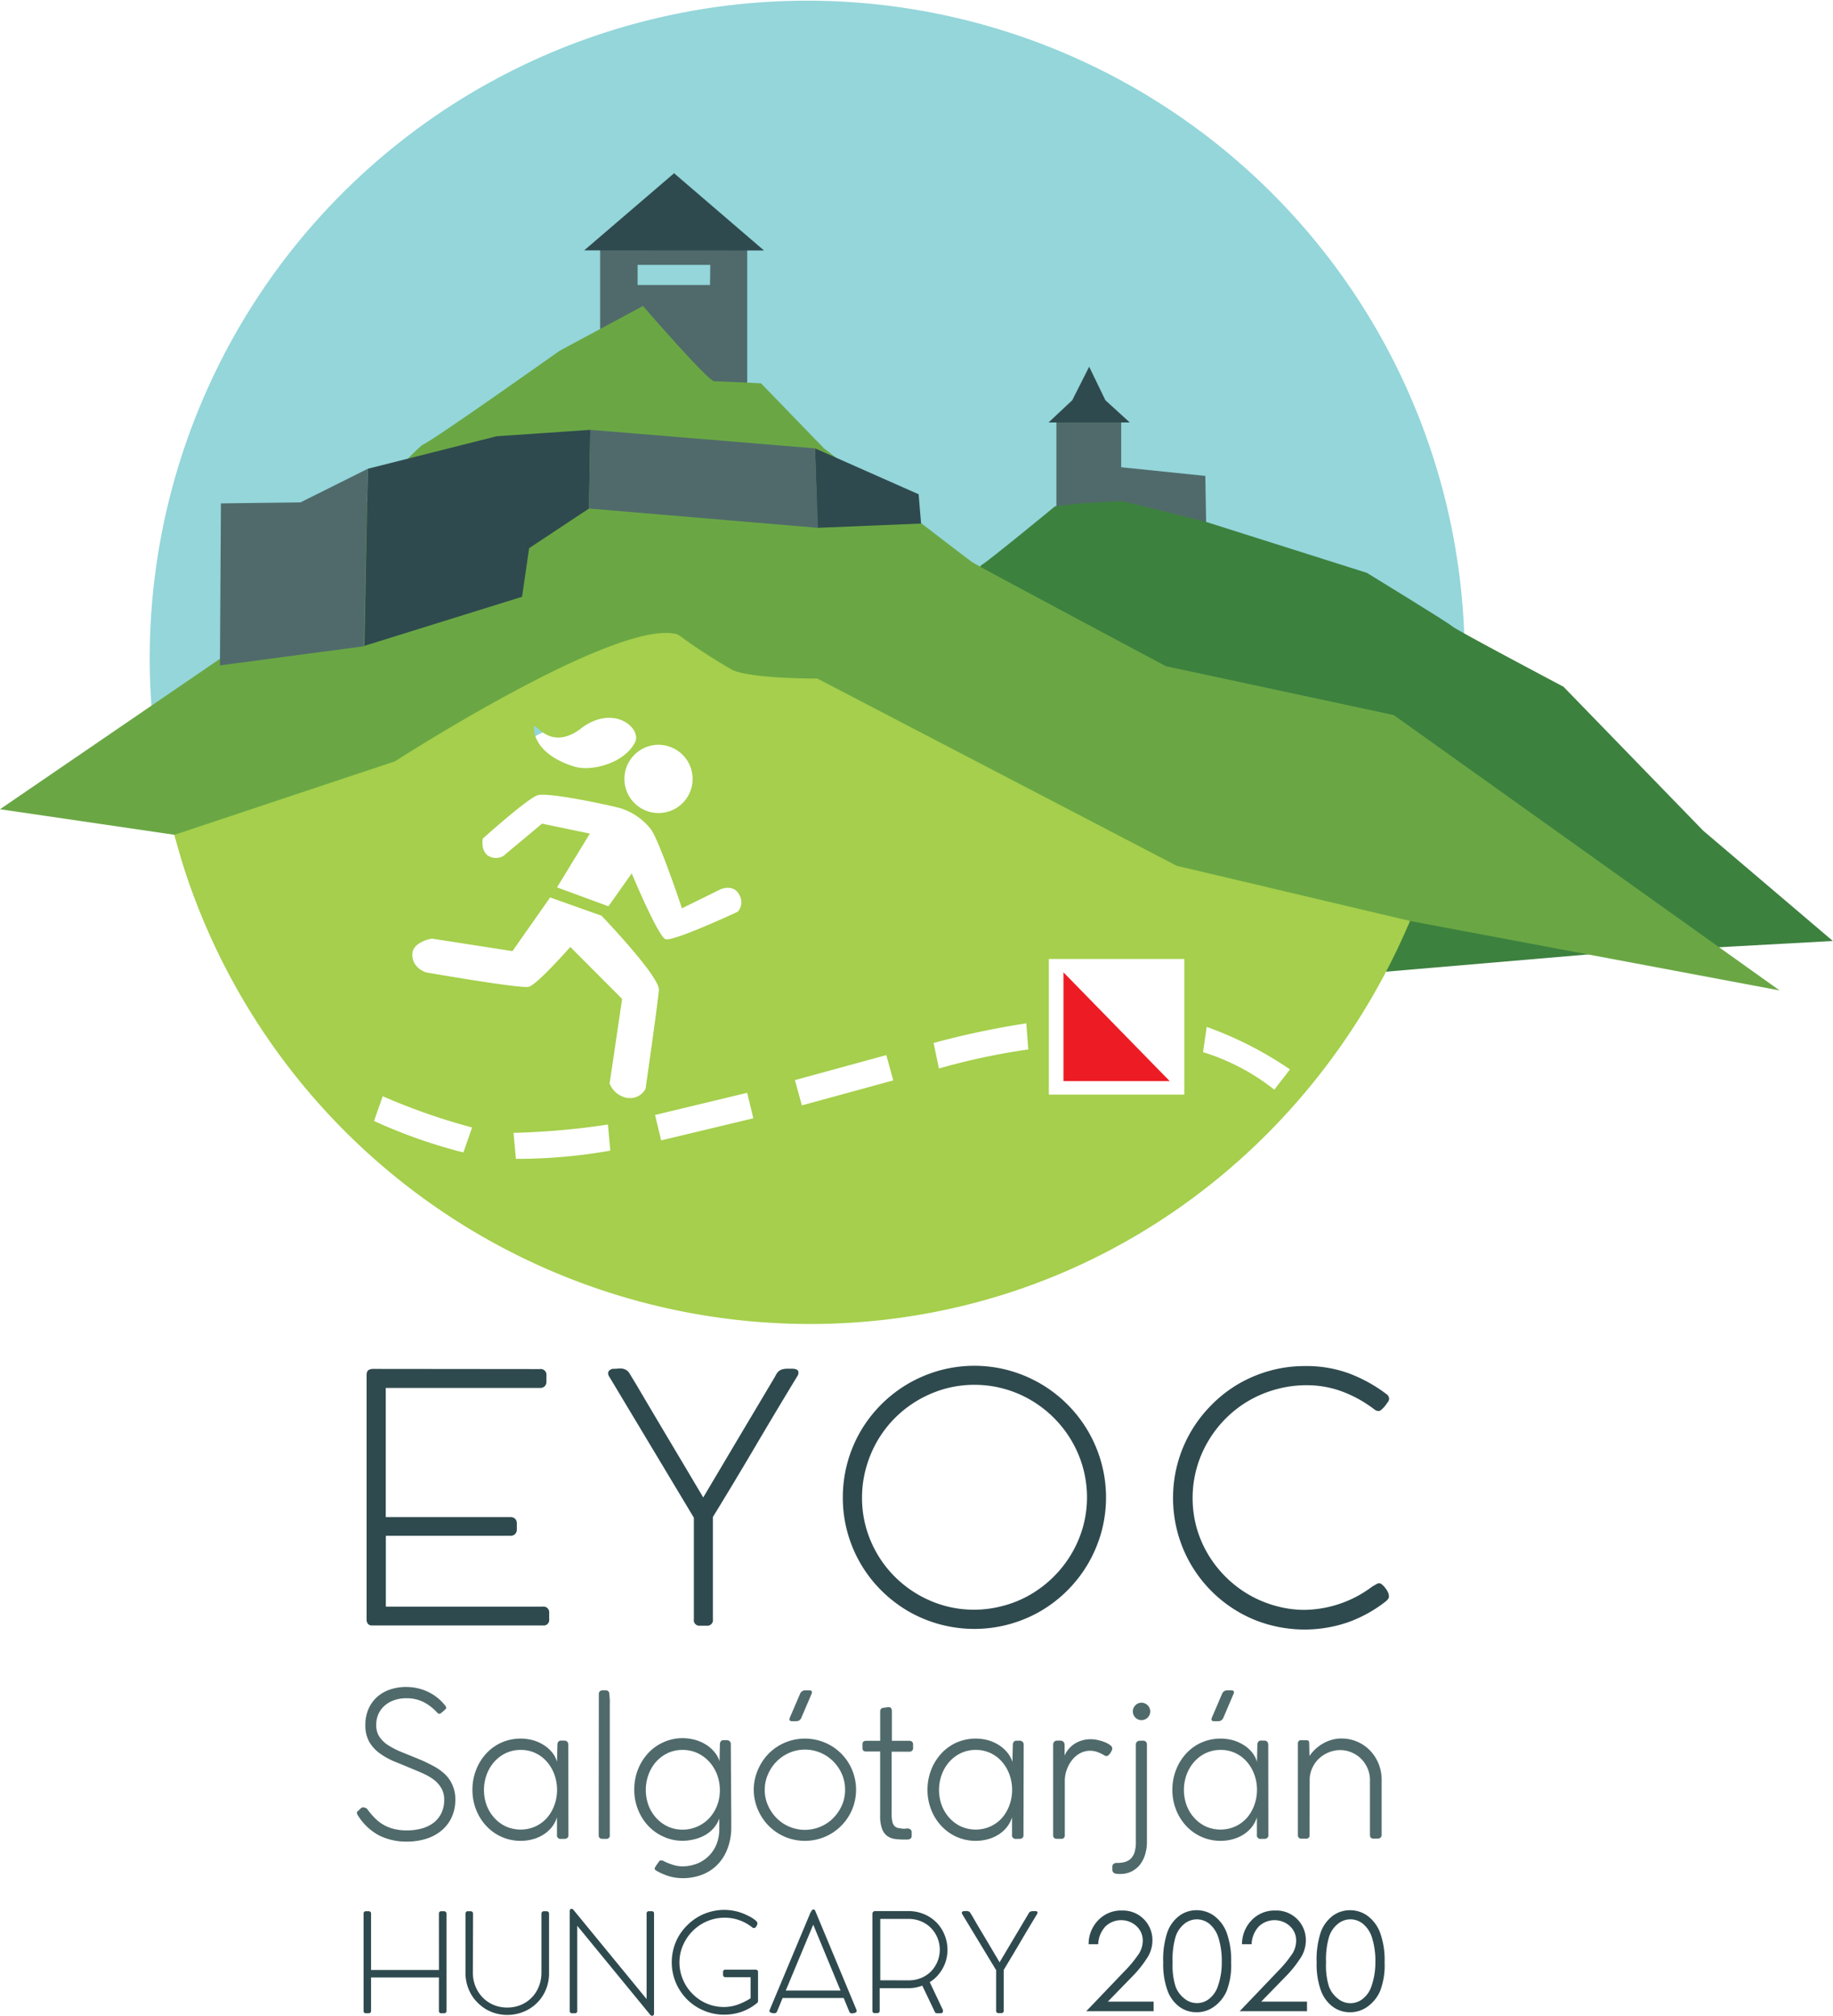 <svg xmlns="http://www.w3.org/2000/svg" viewBox="0 0 440.14 483.96"><defs><style>.cls-1{fill:#94d6da;}.cls-2{fill:#2f4a4e;}.cls-3{fill:#506a6b;}.cls-4{fill:#3d813f;}.cls-5{fill:#6aa744;}.cls-6{fill:#a5cf4c;}.cls-7{fill:#ed1c24;}</style></defs><title>eyoc_2020_logo</title><g id="Layer_3" data-name="Layer 3"><path class="cls-1" d="M472.66,344.57s53.53-34.56,67.76-30.49c.61.17,3.46,2.82,12.88,8.36,4,2.34,20.78,2.25,20.78,2.25l86.29,44.95L710,382.54a157.87,157.87,0,1,0-291.44-37.91C420,350.18,472.66,344.57,472.66,344.57Z" transform="translate(-377.9 -148.33)"/></g><g id="Layer_8" data-name="Layer 8"><path class="cls-2" d="M641.6,615.08h-2.3a8.18,8.18,0,0,1,2.37-5.83,7.56,7.56,0,0,1,5.59-2.27,7.09,7.09,0,0,1,7.36,7.15,7.79,7.79,0,0,1-1,3.81,26.59,26.59,0,0,1-3.78,4.83l-5.93,6.09h11v2.3H638.73l9.12-9.54a28.43,28.43,0,0,0,3.62-4.41,6,6,0,0,0,.83-3,4.67,4.67,0,0,0-1.5-3.47,5.45,5.45,0,0,0-7.47.08A6.61,6.61,0,0,0,641.6,615.08Z" transform="translate(-377.9 -148.33)"/><path class="cls-2" d="M657.21,619.48a20.56,20.56,0,0,1,1-7.31,8.51,8.51,0,0,1,2.87-3.92,6.9,6.9,0,0,1,4.14-1.34,7.07,7.07,0,0,1,4.21,1.35,8.93,8.93,0,0,1,3,4,19.38,19.38,0,0,1,1.09,7.19,17.15,17.15,0,0,1-1.08,6.87,9,9,0,0,1-3,3.73,7.06,7.06,0,0,1-4.22,1.36,6.92,6.92,0,0,1-4.13-1.32,8.42,8.42,0,0,1-2.86-3.92A18.45,18.45,0,0,1,657.21,619.48Zm2.26,0a16.57,16.57,0,0,0,.73,5.82,6.61,6.61,0,0,0,2.14,2.85,4.69,4.69,0,0,0,5.95,0,6.38,6.38,0,0,0,2.09-3.14,16.84,16.84,0,0,0,.89-5.56,18.7,18.7,0,0,0-.79-5.9,7,7,0,0,0-2.19-3.37,4.73,4.73,0,0,0-6,0,6.52,6.52,0,0,0-2.12,3.14A19.39,19.39,0,0,0,659.47,619.53Z" transform="translate(-377.9 -148.33)"/><path class="cls-2" d="M678.44,615.08h-2.31a8.27,8.27,0,0,1,2.37-5.83,7.59,7.59,0,0,1,5.59-2.27,7.09,7.09,0,0,1,7.37,7.15,7.91,7.91,0,0,1-1,3.81,27.22,27.22,0,0,1-3.79,4.83l-5.93,6.09h11v2.3H675.57l9.12-9.54a29,29,0,0,0,3.62-4.41,6,6,0,0,0,.82-3,4.66,4.66,0,0,0-1.49-3.47,5.47,5.47,0,0,0-7.48.08A6.6,6.6,0,0,0,678.44,615.08Z" transform="translate(-377.9 -148.33)"/><path class="cls-2" d="M694.05,619.48a20.83,20.83,0,0,1,1-7.31,8.58,8.58,0,0,1,2.87-3.92,6.94,6.94,0,0,1,4.14-1.34,7.07,7.07,0,0,1,4.21,1.35,8.86,8.86,0,0,1,3,4,19.35,19.35,0,0,1,1.1,7.19,17.15,17.15,0,0,1-1.08,6.87,9.06,9.06,0,0,1-3,3.73,7.09,7.09,0,0,1-4.23,1.36,6.89,6.89,0,0,1-4.12-1.32,8.44,8.44,0,0,1-2.87-3.92A18.47,18.47,0,0,1,694.05,619.48Zm2.26,0a16.87,16.87,0,0,0,.72,5.82,6.69,6.69,0,0,0,2.14,2.85,4.69,4.69,0,0,0,6,0,6.38,6.38,0,0,0,2.09-3.14,16.84,16.84,0,0,0,.89-5.56,18.41,18.41,0,0,0-.79-5.9,6.91,6.91,0,0,0-2.19-3.37,4.72,4.72,0,0,0-6,0A6.46,6.46,0,0,0,697,613.4,19.75,19.75,0,0,0,696.31,619.53Z" transform="translate(-377.9 -148.33)"/><path class="cls-2" d="M507.53,477a1.38,1.38,0,0,1,1.58,1.53V480a1.54,1.54,0,0,1-.4,1.12,1.56,1.56,0,0,1-1.18.41h-37v31h29.88a1.68,1.68,0,0,1,1.14.37A1.48,1.48,0,0,1,502,514v1.49a1.53,1.53,0,0,1-.41,1.12,1.58,1.58,0,0,1-1.17.42H470.55v17h37.64a1.38,1.38,0,0,1,1.58,1.54v1.49a1.33,1.33,0,0,1-1.53,1.49h-41a1.21,1.21,0,0,1-1-.39,1.63,1.63,0,0,1-.31-1.06V478.45c0-.63.16-1,.47-1.22a2.12,2.12,0,0,1,1.06-.27Z" transform="translate(-377.9 -148.33)"/><path class="cls-2" d="M524.3,479a1.79,1.79,0,0,1-.38-1,.91.91,0,0,1,.42-.76,1.45,1.45,0,0,1,.91-.31c.33,0,.67,0,1-.05a5.91,5.91,0,0,1,1,0,2.64,2.64,0,0,1,1,.34,2.36,2.36,0,0,1,.85.89l1.66,2.74q4,6.8,8,13.51t8,13.46l8.48-14.29,8.49-14.26c.19-.33.37-.64.52-.93a2.83,2.83,0,0,1,.56-.75,2.42,2.42,0,0,1,.85-.5,4.72,4.72,0,0,1,1.47-.18H568a3.4,3.4,0,0,1,.82.08,1.35,1.35,0,0,1,.58.27.72.72,0,0,1,.22.6,1.76,1.76,0,0,1-.06.41,1.52,1.52,0,0,1-.27.54q-5.1,8.39-10.08,16.85t-10.13,16.85v24.57a1.34,1.34,0,0,1-1.49,1.53H546a1.33,1.33,0,0,1-1.49-1.53v-24.4Z" transform="translate(-377.9 -148.33)"/><path class="cls-2" d="M580.28,507.83a31.54,31.54,0,0,1,4.29-15.95,31.81,31.81,0,0,1,11.33-11.33,32.13,32.13,0,0,1,7.56-3.2,31.52,31.52,0,0,1,16.8,0,32.13,32.13,0,0,1,7.56,3.2,31.81,31.81,0,0,1,11.33,11.33,31.85,31.85,0,0,1,3.19,7.55,31.48,31.48,0,0,1,0,16.79,32.24,32.24,0,0,1-3.19,7.53,31.81,31.81,0,0,1-11.33,11.33,31.76,31.76,0,0,1-31.92,0,32.12,32.12,0,0,1-6.39-4.94,31.37,31.37,0,0,1-8.11-13.92A31.06,31.06,0,0,1,580.28,507.83Zm4.61,0A26.24,26.24,0,0,0,587,518.31a26.91,26.91,0,0,0,5.79,8.57,27.33,27.33,0,0,0,8.59,5.77,26.24,26.24,0,0,0,10.48,2.12,26.71,26.71,0,0,0,7.16-1,26,26,0,0,0,6.45-2.72,27.17,27.17,0,0,0,5.46-4.23,27.27,27.27,0,0,0,7-11.87,26.7,26.7,0,0,0-1.16-17.64,27.35,27.35,0,0,0-14.4-14.4,26.87,26.87,0,0,0-17.64-1.16,28,28,0,0,0-6.43,2.74,27.46,27.46,0,0,0-5.48,4.23,27.07,27.07,0,0,0-4.21,5.46,27.77,27.77,0,0,0-2.72,6.45A26.32,26.32,0,0,0,584.89,507.83Z" transform="translate(-377.9 -148.33)"/><path class="cls-2" d="M710.8,483a1.44,1.44,0,0,1,.66,1.16,1.61,1.61,0,0,1-.42.91,3.62,3.62,0,0,0-.28.4,8.22,8.22,0,0,1-.52.66,7.81,7.81,0,0,1-.65.64,1,1,0,0,1-.62.29h-.17a1.29,1.29,0,0,1-.33-.06,1.79,1.79,0,0,1-.5-.27,30,30,0,0,0-7.65-4.29,24.33,24.33,0,0,0-8.74-1.56,27.23,27.23,0,0,0-7.32,1,27.82,27.82,0,0,0-6.56,2.75,27,27,0,0,0-5.52,4.28,27.5,27.5,0,0,0-4.23,5.5,26.91,26.91,0,0,0-2.72,6.43,26.88,26.88,0,0,0,0,14.24,26.7,26.7,0,0,0,2.76,6.41,27.53,27.53,0,0,0,9.71,9.63,27.15,27.15,0,0,0,6.37,2.69,25.68,25.68,0,0,0,7,1,27.61,27.61,0,0,0,16.35-5.61l1-.58a1.73,1.73,0,0,1,.67-.2,1.14,1.14,0,0,1,.68.33,5,5,0,0,1,.77.81,4.81,4.81,0,0,1,.62,1,2.28,2.28,0,0,1,.25,1,1,1,0,0,1-.21.64,3.38,3.38,0,0,1-.53.56,32.53,32.53,0,0,1-9,5,32.13,32.13,0,0,1-22.87-.7,31.57,31.57,0,0,1-16.76-16.81,31.91,31.91,0,0,1-1.35-20.69,31.59,31.59,0,0,1,8.11-13.94,31.22,31.22,0,0,1,6.39-5,32.13,32.13,0,0,1,7.56-3.2,30.8,30.8,0,0,1,8.4-1.14A29.65,29.65,0,0,1,701.71,478,35.63,35.63,0,0,1,710.8,483Z" transform="translate(-377.9 -148.33)"/><path class="cls-3" d="M464,583a5.82,5.82,0,0,1,.5-.52,1,1,0,0,1,.68-.27,1.61,1.61,0,0,1,.44.12,1,1,0,0,1,.47.31,17.64,17.64,0,0,0,1.85,2.18,9.56,9.56,0,0,0,4.59,2.59,12.51,12.51,0,0,0,3.06.34,13.49,13.49,0,0,0,3.48-.43A8.46,8.46,0,0,0,481.9,586a6.52,6.52,0,0,0,1.94-2.31,7.16,7.16,0,0,0,.72-3.32,5.29,5.29,0,0,0-.6-2.58,6.68,6.68,0,0,0-1.63-2,12.05,12.05,0,0,0-2.41-1.5c-.92-.43-1.89-.85-2.92-1.27q-2.4-1-4.47-1.84a17.32,17.32,0,0,1-3.62-2.06,8.76,8.76,0,0,1-2.41-2.75,8,8,0,0,1-.87-3.91,9.46,9.46,0,0,1,.74-3.84,8.45,8.45,0,0,1,2.05-2.88,9.11,9.11,0,0,1,3.11-1.8,12,12,0,0,1,3.89-.62,12.43,12.43,0,0,1,5.27,1.17,11.69,11.69,0,0,1,2.25,1.42,11.45,11.45,0,0,1,1.89,1.92,1.2,1.2,0,0,1,.16.28.62.62,0,0,1,.05.3.43.43,0,0,1-.14.21l-.34.33-.42.36-.37.3a.59.59,0,0,1-.48.13.89.89,0,0,1-.38-.23,11.91,11.91,0,0,0-3.24-2.54,9,9,0,0,0-4.25-.94,8.54,8.54,0,0,0-2.93.48,7,7,0,0,0-2.27,1.33,5.89,5.89,0,0,0-1.46,2,6.28,6.28,0,0,0-.52,2.59,5,5,0,0,0,.76,2.83,7.18,7.18,0,0,0,2.12,2.05,19.64,19.64,0,0,0,3.25,1.65l4.12,1.68a34.4,34.4,0,0,1,3.59,1.72,12.33,12.33,0,0,1,2.76,2A8,8,0,0,1,486.6,577a8.26,8.26,0,0,1,.63,3.34,9.88,9.88,0,0,1-.92,4.36,9.06,9.06,0,0,1-2.48,3.16,10.79,10.79,0,0,1-3.7,1.94,15.43,15.43,0,0,1-4.52.64A14.63,14.63,0,0,1,469,589a13.41,13.41,0,0,1-5.15-4.84,1.74,1.74,0,0,1-.18-.31.9.9,0,0,1-.06-.34A.59.59,0,0,1,464,583Z" transform="translate(-377.9 -148.33)"/><path class="cls-3" d="M514.39,588.92a.8.8,0,0,1-.26.64,1.09,1.09,0,0,1-.72.23h-.77a.86.86,0,0,1-1-1v-4.17a7.51,7.51,0,0,1-1.27,2.39,8.13,8.13,0,0,1-2,1.76,9.15,9.15,0,0,1-2.53,1.1,11.33,11.33,0,0,1-7.51-.57,11.31,11.31,0,0,1-3.66-2.62,12.05,12.05,0,0,1-2.44-3.89,12.8,12.8,0,0,1-.89-4.77,12.94,12.94,0,0,1,.88-4.79,12.36,12.36,0,0,1,2.42-3.92,11.21,11.21,0,0,1,3.66-2.64,11.48,11.48,0,0,1,7.6-.56,9.77,9.77,0,0,1,2.58,1.16,8.12,8.12,0,0,1,2,1.76,6.59,6.59,0,0,1,1.17,2.24l.1-4.1a1.12,1.12,0,0,1,.24-.73.84.84,0,0,1,.69-.25h.7a1,1,0,0,1,.71.25,1,1,0,0,1,.27.73Zm-2.73-10.85a10.69,10.69,0,0,0-.64-3.72,9.58,9.58,0,0,0-1.79-3.07,8.41,8.41,0,0,0-2.76-2.09,8.06,8.06,0,0,0-3.52-.76,8.25,8.25,0,0,0-3.57.76,8.71,8.71,0,0,0-2.78,2.08,9.59,9.59,0,0,0-1.83,3.06,10.79,10.79,0,0,0,0,7.43,9.47,9.47,0,0,0,1.84,3,8.7,8.7,0,0,0,2.8,2.06,8.69,8.69,0,0,0,7,0,8.45,8.45,0,0,0,2.76-2,9.37,9.37,0,0,0,1.8-3A10.63,10.63,0,0,0,511.66,578.07Z" transform="translate(-377.9 -148.33)"/><path class="cls-3" d="M521.69,555a.83.83,0,0,1,.25-.64,1,1,0,0,1,.66-.22h.75a.81.81,0,0,1,.63.22,1.13,1.13,0,0,1,.25.64c0,.4.06.83.09,1.3s0,.93,0,1.41v31.2a.77.77,0,0,1-.88.87h-.84c-.63,0-.94-.29-.94-.87Z" transform="translate(-377.9 -148.33)"/><path class="cls-3" d="M553.49,584.6v1.83c0,.17,0,.36,0,.57a14.1,14.1,0,0,1-1,5.39,10.91,10.91,0,0,1-2.53,3.8,10.29,10.29,0,0,1-3.68,2.27,12.75,12.75,0,0,1-4.34.76,11.57,11.57,0,0,1-3.36-.46,15.08,15.08,0,0,1-2.88-1.22h0a3.43,3.43,0,0,1-.45-.3.45.45,0,0,1-.15-.35.8.8,0,0,1,.15-.36,5.91,5.91,0,0,1,.32-.5l.35-.5.22-.3a.56.56,0,0,1,.32-.26.9.9,0,0,1,.4,0,1.62,1.62,0,0,1,.45.18,5.24,5.24,0,0,0,.53.25,15.68,15.68,0,0,0,1.93.7,7.53,7.53,0,0,0,2,.28,9.72,9.72,0,0,0,3.28-.57,8.31,8.31,0,0,0,2.83-1.72,8.51,8.51,0,0,0,2-2.84,9.89,9.89,0,0,0,.74-3.94v-2.4a7.48,7.48,0,0,1-1.35,2.28,7.82,7.82,0,0,1-2.06,1.69,10,10,0,0,1-2.56,1,11.6,11.6,0,0,1-2.91.36,10.9,10.9,0,0,1-4.56-1,11.31,11.31,0,0,1-3.66-2.62,12.2,12.2,0,0,1-2.43-3.89,12.61,12.61,0,0,1-.89-4.77,13.14,13.14,0,0,1,.87-4.79,12.57,12.57,0,0,1,2.43-3.92,11.21,11.21,0,0,1,3.66-2.64,10.93,10.93,0,0,1,4.58-1,11.39,11.39,0,0,1,3.05.4,10.09,10.09,0,0,1,2.65,1.16,8.52,8.52,0,0,1,2,1.76,6.1,6.1,0,0,1,1.23,2.24l.09-4.1a1.24,1.24,0,0,1,.24-.73.88.88,0,0,1,.7-.25h.7a1,1,0,0,1,.7.25.92.92,0,0,1,.28.73Zm-2.74-6.53a10.27,10.27,0,0,0-.67-3.72,9.77,9.77,0,0,0-1.87-3.07,9.06,9.06,0,0,0-2.84-2.09,8.38,8.38,0,0,0-3.57-.76,8.24,8.24,0,0,0-3.56.76,8.86,8.86,0,0,0-2.79,2.08,9.75,9.75,0,0,0-1.82,3.06,10.79,10.79,0,0,0,0,7.43,9.29,9.29,0,0,0,1.84,3,8.66,8.66,0,0,0,2.79,2.06,8.32,8.32,0,0,0,3.54.75,8.57,8.57,0,0,0,3.54-.74,8.82,8.82,0,0,0,2.85-2,9.56,9.56,0,0,0,1.88-3A10,10,0,0,0,550.75,578.07Z" transform="translate(-377.9 -148.33)"/><path class="cls-3" d="M558.89,578a12,12,0,0,1,1-4.79,12.57,12.57,0,0,1,2.61-3.92,12.29,12.29,0,0,1,3.89-2.62,12.41,12.41,0,0,1,9.57,0,12.18,12.18,0,0,1,6.54,6.54,12.38,12.38,0,0,1,0,9.56,12.29,12.29,0,0,1-6.54,6.53,12.41,12.41,0,0,1-9.57,0,12.32,12.32,0,0,1-3.89-2.63,12.48,12.48,0,0,1-2.61-3.9A12,12,0,0,1,558.89,578Zm2.64,0a9,9,0,0,0,.77,3.73,10.08,10.08,0,0,0,2.07,3.06,9.51,9.51,0,0,0,3.06,2.07,9.58,9.58,0,0,0,7.48,0,9.45,9.45,0,0,0,3.07-2.07,10.3,10.3,0,0,0,2.08-3.06,9.18,9.18,0,0,0,.76-3.73,9.36,9.36,0,0,0-.76-3.76A10,10,0,0,0,578,571.2a9.63,9.63,0,0,0-3.07-2.08,9.47,9.47,0,0,0-7.48,0,9.79,9.79,0,0,0-5.13,5.15A9.2,9.2,0,0,0,561.53,578ZM570,555a1.27,1.27,0,0,1,1.25-.86h1c.58,0,.75.29.51.86l-2.4,5.62a1.53,1.53,0,0,1-.55.73,1.44,1.44,0,0,1-.73.18h-1c-.59,0-.76-.3-.5-.91Z" transform="translate(-377.9 -148.33)"/><path class="cls-3" d="M595.8,587.29a1.16,1.16,0,0,1,.71.23.81.81,0,0,1,.3.7v.8a.81.81,0,0,1-.32.74,1.57,1.57,0,0,1-.81.19H595a16.37,16.37,0,0,1-2.28-.15,4,4,0,0,1-1.82-.74,3.72,3.72,0,0,1-1.21-1.71,8.71,8.71,0,0,1-.45-3.11V568.81h-3.31a1.14,1.14,0,0,1-.71-.19A.85.85,0,0,1,585,568v-.89a.87.87,0,0,1,.23-.68,1.14,1.14,0,0,1,.71-.19h3.31v-7.08a.8.8,0,0,1,.79-.84l1.2-.16a.69.69,0,0,1,.65.28,1.42,1.42,0,0,1,.17.72v7.08h4.15a1.06,1.06,0,0,1,.69.22.9.9,0,0,1,.25.7v.79a.88.88,0,0,1-.25.69,1,1,0,0,1-.69.22H592v14.78a8.52,8.52,0,0,0,.17,2,2.2,2.2,0,0,0,.53,1.07,1.7,1.7,0,0,0,.9.47c.36.07.79.13,1.3.18Z" transform="translate(-377.9 -148.33)"/><path class="cls-3" d="M623.66,588.92a.8.8,0,0,1-.26.64,1.09,1.09,0,0,1-.72.23h-.77a.86.86,0,0,1-1-1v-4.17a7.51,7.51,0,0,1-1.27,2.39,8.13,8.13,0,0,1-2,1.76,9.15,9.15,0,0,1-2.53,1.1,11.33,11.33,0,0,1-7.51-.57,11.31,11.31,0,0,1-3.66-2.62,12.05,12.05,0,0,1-2.44-3.89,12.8,12.8,0,0,1-.89-4.77,12.94,12.94,0,0,1,.88-4.79,12.36,12.36,0,0,1,2.42-3.92,11.21,11.21,0,0,1,3.66-2.64,11.48,11.48,0,0,1,7.6-.56,9.77,9.77,0,0,1,2.58,1.16,8.12,8.12,0,0,1,2,1.76A6.59,6.59,0,0,1,621,571.3l.1-4.1a1.12,1.12,0,0,1,.24-.73.84.84,0,0,1,.69-.25h.7a1,1,0,0,1,.71.25,1,1,0,0,1,.27.73Zm-2.73-10.85a10.69,10.69,0,0,0-.64-3.72,9.58,9.58,0,0,0-1.79-3.07,8.41,8.41,0,0,0-2.76-2.09,8.06,8.06,0,0,0-3.52-.76,8.25,8.25,0,0,0-3.57.76,8.71,8.71,0,0,0-2.78,2.08,9.59,9.59,0,0,0-1.83,3.06,10.79,10.79,0,0,0,0,7.43,9.47,9.47,0,0,0,1.84,3,8.7,8.7,0,0,0,2.8,2.06,8.69,8.69,0,0,0,7,0,8.45,8.45,0,0,0,2.76-2,9.37,9.37,0,0,0,1.8-3A10.63,10.63,0,0,0,620.93,578.07Z" transform="translate(-377.9 -148.33)"/><path class="cls-3" d="M630.77,567.3q0-1.11,1.05-1.11h.53c.79,0,1.18.37,1.18,1.11v2.49a5.64,5.64,0,0,1,1-1.59,6,6,0,0,1,1.41-1.25,7.37,7.37,0,0,1,1.8-.81,7.72,7.72,0,0,1,2.13-.28,7.45,7.45,0,0,1,1.6.19,11.26,11.26,0,0,1,1.67.5,5.92,5.92,0,0,1,1.31.71,1.09,1.09,0,0,1,.53.8,1.34,1.34,0,0,1-.15.56,4,4,0,0,1-.34.6,3.43,3.43,0,0,1-.42.48.69.69,0,0,1-.36.19h-.3a.69.69,0,0,1-.26-.11,9.94,9.94,0,0,0-1.6-.79,5.12,5.12,0,0,0-4.31.25,6.14,6.14,0,0,0-1.92,1.63,8.07,8.07,0,0,0-1.27,2.33,7.75,7.75,0,0,0-.47,2.7l0,13a.78.78,0,0,1-.89.87h-1c-.61,0-.91-.29-.91-.87V567.3Z" transform="translate(-377.9 -148.33)"/><path class="cls-3" d="M646.18,598.19c-.79-.05-1.18-.38-1.18-1v-.72a.76.76,0,0,1,.31-.69,1.11,1.11,0,0,1,.65-.22h.26a6.49,6.49,0,0,0,1.83-.24,3.32,3.32,0,0,0,1.39-.8,3.83,3.83,0,0,0,.89-1.52,7.68,7.68,0,0,0,.31-2.38V567.18a.89.89,0,0,1,.28-.71,1,1,0,0,1,.68-.25h.77a.89.89,0,0,1,.71.26,1,1,0,0,1,.22.7v23.54a10.06,10.06,0,0,1-.43,2.81,7.56,7.56,0,0,1-1.2,2.39,5.84,5.84,0,0,1-2,1.66,6,6,0,0,1-2.81.63h-.35Zm3.74-39a2,2,0,0,1,.61-1.47,2,2,0,0,1,1.48-.62,2.12,2.12,0,0,1,2.09,2.09,2.1,2.1,0,0,1-2.09,2.09,2,2,0,0,1-1.48-.61A2,2,0,0,1,649.92,559.16Z" transform="translate(-377.9 -148.33)"/><path class="cls-3" d="M682.46,588.92a.8.8,0,0,1-.26.64,1.09,1.09,0,0,1-.72.23h-.77a.86.86,0,0,1-1-1v-4.17a7.51,7.51,0,0,1-1.27,2.39,8.13,8.13,0,0,1-2,1.76,9.28,9.28,0,0,1-2.53,1.1,11.33,11.33,0,0,1-7.51-.57,11.46,11.46,0,0,1-3.67-2.62,12.2,12.2,0,0,1-2.43-3.89,12.8,12.8,0,0,1-.89-4.77,12.94,12.94,0,0,1,.88-4.79,12.36,12.36,0,0,1,2.42-3.92,11.21,11.21,0,0,1,3.66-2.64,11.48,11.48,0,0,1,7.6-.56,9.77,9.77,0,0,1,2.58,1.16,8.12,8.12,0,0,1,2,1.76,6.59,6.59,0,0,1,1.17,2.24l.1-4.1a1.12,1.12,0,0,1,.24-.73.84.84,0,0,1,.69-.25h.7a1,1,0,0,1,.71.25,1,1,0,0,1,.27.73Zm-2.73-10.85a10.69,10.69,0,0,0-.64-3.72,9.58,9.58,0,0,0-1.79-3.07,8.41,8.41,0,0,0-2.76-2.09,8.09,8.09,0,0,0-3.52-.76,8.25,8.25,0,0,0-3.57.76,8.71,8.71,0,0,0-2.78,2.08,9.59,9.59,0,0,0-1.83,3.06,10.79,10.79,0,0,0,0,7.43,9.29,9.29,0,0,0,1.84,3,8.66,8.66,0,0,0,2.79,2.06,8.71,8.71,0,0,0,7,0,8.45,8.45,0,0,0,2.76-2,9.37,9.37,0,0,0,1.8-3A10.63,10.63,0,0,0,679.73,578.07ZM671.33,555a1.27,1.27,0,0,1,1.25-.86h1c.58,0,.75.29.51.86l-2.4,5.62a1.48,1.48,0,0,1-.56.73,1.36,1.36,0,0,1-.71.18h-1c-.59,0-.76-.3-.5-.91Z" transform="translate(-377.9 -148.33)"/><path class="cls-3" d="M692.35,588.87a.78.78,0,0,1-.89.87h-1c-.61,0-.91-.29-.91-.87v-22a.77.77,0,0,1,.19-.55.68.68,0,0,1,.55-.22h1.42a.53.53,0,0,1,.37.15.59.59,0,0,1,.18.38l.07,3.26a9.55,9.55,0,0,1,1.42-1.65,8.73,8.73,0,0,1,1.8-1.33,8.9,8.9,0,0,1,2.1-.89,8.17,8.17,0,0,1,2.34-.33,9.47,9.47,0,0,1,6.88,2.88,10,10,0,0,1,2.05,3.16,10.23,10.23,0,0,1,.74,3.88v13.15a1,1,0,0,1-.25.72,1,1,0,0,1-.69.24h-1a.83.83,0,0,1-.67-.23,1.07,1.07,0,0,1-.2-.71V575.58a6.88,6.88,0,0,0-.6-2.79,7.38,7.38,0,0,0-1.54-2.25,7.16,7.16,0,0,0-2.27-1.51,6.91,6.91,0,0,0-2.76-.56A7.32,7.32,0,0,0,697,569a7.83,7.83,0,0,0-2.32,1.45,7.14,7.14,0,0,0-1.61,2.19,6.92,6.92,0,0,0-.69,2.72Z" transform="translate(-377.9 -148.33)"/><path class="cls-2" d="M483.29,607.74a.59.59,0,0,1,.15-.43.58.58,0,0,1,.45-.16h.57a.69.69,0,0,1,.47.16.54.54,0,0,1,.18.43v23.32c0,.39-.22.59-.65.59h-.57a.53.53,0,0,1-.6-.59v-8H467v8c0,.39-.21.59-.63.59h-.57a.53.53,0,0,1-.6-.59V607.74a.59.59,0,0,1,.15-.43.58.58,0,0,1,.45-.16h.59a.61.61,0,0,1,.45.16.56.56,0,0,1,.16.43v13.52h16.3Z" transform="translate(-377.9 -148.33)"/><path class="cls-2" d="M491.44,621.88a8.79,8.79,0,0,0,.62,3.29,8.28,8.28,0,0,0,1.72,2.67,7.84,7.84,0,0,0,2.61,1.79,8.26,8.26,0,0,0,3.29.65,8.42,8.42,0,0,0,3.33-.65,7.84,7.84,0,0,0,2.61-1.79,8.2,8.2,0,0,0,1.69-2.67,9,9,0,0,0,.6-3.29V607.74a.56.56,0,0,1,.17-.43.65.65,0,0,1,.46-.16h.54a.67.67,0,0,1,.47.16.51.51,0,0,1,.19.43v14.34a10.06,10.06,0,0,1-.81,4,9.53,9.53,0,0,1-2.15,3.15,9.65,9.65,0,0,1-3.19,2.07,10.23,10.23,0,0,1-3.91.75,9.91,9.91,0,0,1-2.68-.36,9.77,9.77,0,0,1-2.4-1,10.3,10.3,0,0,1-2-1.57,9.38,9.38,0,0,1-1.56-2,10.2,10.2,0,0,1-1-2.4,9.76,9.76,0,0,1-.36-2.66V607.74a.64.64,0,0,1,.15-.42.55.55,0,0,1,.43-.17h.62a.6.6,0,0,1,.43.16.54.54,0,0,1,.18.43Z" transform="translate(-377.9 -148.33)"/><path class="cls-2" d="M516.51,610.65v20.41a.53.53,0,0,1-.61.59h-.58a.53.53,0,0,1-.61-.59V607.15a1,1,0,0,1,.07-.37c.05-.13.17-.19.36-.19a.57.57,0,0,1,.41.18q4.43,5.4,8.8,10.73l8.81,10.74v-20.5a.53.53,0,0,1,.61-.59h.59a.52.52,0,0,1,.59.59v24a.88.88,0,0,1-.1.34c-.05.12-.17.17-.36.17a.52.52,0,0,1-.44-.21Z" transform="translate(-377.9 -148.33)"/><path class="cls-2" d="M559.92,621.75v7a.57.57,0,0,1-.32.5l-.05.05a12.2,12.2,0,0,1-3.58,2,12.83,12.83,0,0,1-4.22.69,12.31,12.31,0,0,1-4.89-1,12.48,12.48,0,0,1-4-2.69,12.9,12.9,0,0,1-2.68-4,12.63,12.63,0,0,1-.53-8.22,12.06,12.06,0,0,1,1.26-3,12.39,12.39,0,0,1,2-2.54,12.41,12.41,0,0,1,5.54-3.25,12.4,12.4,0,0,1,8.28.57l.89.42a8.05,8.05,0,0,1,1,.56,6.13,6.13,0,0,1,.81.62.88.88,0,0,1,.34.57,1.16,1.16,0,0,1-.06.33,1.7,1.7,0,0,1-.42.7.56.56,0,0,1-.35.13.68.68,0,0,1-.44-.18,10.64,10.64,0,0,0-3.07-1.7,10.35,10.35,0,0,0-3.53-.6,10.83,10.83,0,0,0-5.52,1.51,11,11,0,0,0-2.18,1.71,10.66,10.66,0,0,0-1.68,2.18,10.82,10.82,0,0,0-1.09,2.54,10.38,10.38,0,0,0-.38,2.79,10.2,10.2,0,0,0,.39,2.84,11.11,11.11,0,0,0,1.08,2.55,10.42,10.42,0,0,0,1.68,2.17,10.5,10.5,0,0,0,7.51,3.15,10,10,0,0,0,3.35-.58,14.87,14.87,0,0,0,3.07-1.52V623h-6a.56.56,0,0,1-.61-.61v-.59a.54.54,0,0,1,.61-.62h7.16A.55.55,0,0,1,559.92,621.75Z" transform="translate(-377.9 -148.33)"/><path class="cls-2" d="M581.81,631.21l-.66-1.6-.66-1.62H565.82l-1.3,3.15a.71.71,0,0,1-.64.51,2,2,0,0,1-.89-.16c-.22-.1-.33-.22-.33-.37a.71.71,0,0,1,.06-.28l9.64-23c0-.1.1-.21.16-.35l.21-.37a2.43,2.43,0,0,1,.22-.29.35.35,0,0,1,.22-.11.52.52,0,0,1,.49.36l9.93,23.83a.26.26,0,0,1,0,.15.5.5,0,0,1,0,.16c0,.12-.13.23-.38.32a2.32,2.32,0,0,1-.86.14A.63.63,0,0,1,581.81,631.21Zm-15.24-5h13.16l-6-14.48-.27-.67c-.1-.23-.19-.45-.29-.67,0,0,0,0,0,0Z" transform="translate(-377.9 -148.33)"/><path class="cls-2" d="M605.41,616.41a9.6,9.6,0,0,1-.28,2.27,8.89,8.89,0,0,1-.83,2.13,9.35,9.35,0,0,1-1.33,1.87,8.51,8.51,0,0,1-1.82,1.5l3.17,6.7a.49.49,0,0,1,0,.13,1.15,1.15,0,0,1,0,.16.48.48,0,0,1-.13.33.43.43,0,0,1-.35.15h-1a.51.51,0,0,1-.48-.35l-3-6.28a9.34,9.34,0,0,1-3.5.61h-6.73V631c0,.41-.22.62-.65.62H588a.55.55,0,0,1-.62-.62v-23.2a.63.63,0,0,1,.17-.47.59.59,0,0,1,.4-.21h8a9.57,9.57,0,0,1,3.93.78,9.05,9.05,0,0,1,3,2.07,9.27,9.27,0,0,1,1.88,3A9.48,9.48,0,0,1,605.41,616.41ZM596,623.75a7.87,7.87,0,0,0,3.2-.62,7.1,7.1,0,0,0,2.37-1.65,7.49,7.49,0,0,0,0-10.17,7.3,7.3,0,0,0-2.37-1.67A7.71,7.71,0,0,0,596,609h-6.73v14.74Z" transform="translate(-377.9 -148.33)"/><path class="cls-2" d="M609,607.94a.69.69,0,0,1-.15-.4.35.35,0,0,1,.16-.3.65.65,0,0,1,.37-.12l.4,0a1.86,1.86,0,0,1,.41,0,1.17,1.17,0,0,1,.4.13.91.91,0,0,1,.34.36l.66,1.08c1,1.81,2.11,3.6,3.16,5.37l3.17,5.36,3.38-5.69q1.68-2.81,3.37-5.66c.08-.13.15-.26.21-.37a1,1,0,0,1,.22-.3,1,1,0,0,1,.34-.2,1.82,1.82,0,0,1,.59-.07h.34a1.51,1.51,0,0,1,.32,0,.53.53,0,0,1,.24.11.3.3,0,0,1,.09.24.55.55,0,0,1,0,.16.65.65,0,0,1-.11.22c-1.35,2.22-2.69,4.45-4,6.69s-2.67,4.48-4,6.7V631a.53.53,0,0,1-.6.61h-.62a.53.53,0,0,1-.6-.61v-9.7Z" transform="translate(-377.9 -148.33)"/></g><g id="Layer_7" data-name="Layer 7"><path class="cls-3" d="M522,207.1v34.31h35.32V207.1Zm26.39,9.65H531l0-4.83h17.45Z" transform="translate(-377.9 -148.33)"/><polygon class="cls-3" points="289.62 125.58 289.42 114.25 269.22 112.17 269.22 101.09 253.66 101.09 253.66 122.73 258.21 122.73 289.62 125.58"/><polygon class="cls-2" points="271.28 101.42 251.78 101.42 257.47 96.08 261.53 88.04 265.43 96.09 271.28 101.42"/><polygon class="cls-2" points="161.86 41.59 140.28 60.1 183.45 60.13 161.86 41.59"/></g><g id="Layer_5" data-name="Layer 5"><path class="cls-4" d="M581.42,321.53s30.75-36.78,32.3-37.65,17.51-14,17.51-14l6.5-.74s8.38-.51,9.31-.51,20.48,5,20.48,5l38.59,12.22s19.62,12,20.56,12.88,26.65,14.46,26.65,14.46l33.55,34.56L818,374.23l-58.74,3.23-59.57,5.08Z" transform="translate(-377.9 -148.33)"/></g><g id="Layer_4" data-name="Layer 4"><path class="cls-5" d="M377.9,342.6l53.78-36.77S477.11,256,479.56,255s32.73-22.47,32.73-22.47l20-10.74s15.63,18.07,17.1,18.07,11.24.49,11.24.49L575.79,256s34.19,26.38,35.66,27.36,46.41,24.91,46.41,24.91L712.57,320l92.64,66.1-88.73-16.67s-63.86-4.73-63.63-5.64c.49-1.95-81.1-46-81.1-46L531.1,306.23,440.29,352l-20.58-3.27Z" transform="translate(-377.9 -148.33)"/></g><g id="Layer_2" data-name="Layer 2"><path class="cls-6" d="M660.46,356.18l-86.29-44.95s-16.79.08-20.78-2.26c-9.41-5.54-12.26-8.19-12.87-8.36-14.23-4.07-67.77,30.49-67.77,30.49l-53,17.66s1.49,5.35,2.34,8A158,158,0,0,0,572.37,466.18c65.4,0,120.14-40.09,144.11-96.76ZM539.68,328a8.19,8.19,0,1,1-11,3.7A8.18,8.18,0,0,1,539.68,328Zm-22.29-4.8c8-6,14.65.05,13,3.33-2.64,5.13-10.5,7-14.35,5.89-3.61-1-9.59-3.82-9.94-9.18C505.89,320.39,509.37,329.27,517.39,323.24Zm-23.56,26.45S504.56,340,507,339.24s16.6,2.24,19.72,3.07a15,15,0,0,1,7.29,4.87c2,2.25,7.64,19.21,7.64,19.21l9.23-4.55s3.22-1.48,4.6,1.43a3.4,3.4,0,0,1-.43,3.94s-15.53,7.24-17.34,6.59S529.59,358,529.59,358L524,365.9l-12.35-4.54,7.89-12.91-11.48-2.39-9.32,7.78a3.51,3.51,0,0,1-3.78-.18C493.26,352.27,493.83,349.69,493.83,349.69ZM489.17,425a125.44,125.44,0,0,1-21.46-7.56l2.09-5.94A150.39,150.39,0,0,0,491.26,419Zm12.61,1.56-.57-6.27a177.43,177.43,0,0,0,22.67-2l.56,6.27A127.83,127.83,0,0,1,501.78,426.53Zm26.75-14.64a5.63,5.63,0,0,1-4.25-3.47l3-20.31-12.44-12.48s-8,9.11-10,9.58-24.65-3.47-24.65-3.47-3.56-1.09-3.26-4.61c.23-2.78,4.67-3.5,4.67-3.5l19.35,3L510,363.78l12.35,4.39s14,14.62,13.76,17.81-3.2,23.73-3.2,23.73A4.16,4.16,0,0,1,528.53,411.89Zm8.13,10.18L535.19,416l22.12-5.32,1.48,6.12Zm33.79-8.4-1.67-6.07,21.94-6,1.67,6.07Zm32.91-8.83-1.29-6.16A203.55,203.55,0,0,1,624.34,394l.47,6.27A160.86,160.86,0,0,0,603.36,404.84Zm58.92,6.24H629.75V378.55h32.53Zm4.49-10.16.88-6.1a88.3,88.3,0,0,1,20,10.21l-3.76,4.87A52.18,52.18,0,0,0,666.77,400.92Z" transform="translate(-377.9 -148.33)"/></g><g id="Layer_1" data-name="Layer 1"><polygon class="cls-3" points="52.81 159.74 53.05 120.85 72.14 120.61 88.33 112.53 87.38 155.15 52.81 159.74"/><polygon class="cls-2" points="141.74 103.19 141.43 122.08 127.06 131.6 125.36 143.27 87.49 155.05 88.33 112.53 119.24 104.73 141.74 103.19"/><polygon class="cls-2" points="220.58 118.66 195.7 107.64 196.3 126.72 221.17 125.69 220.58 118.66"/><polygon class="cls-3" points="141.74 103.19 195.7 107.64 196.42 126.72 141.43 122.08 141.74 103.19"/></g><g id="Layer_6" data-name="Layer 6"><polygon class="cls-7" points="255.36 233.43 280.87 259.54 255.36 259.54 255.36 233.43"/></g></svg>